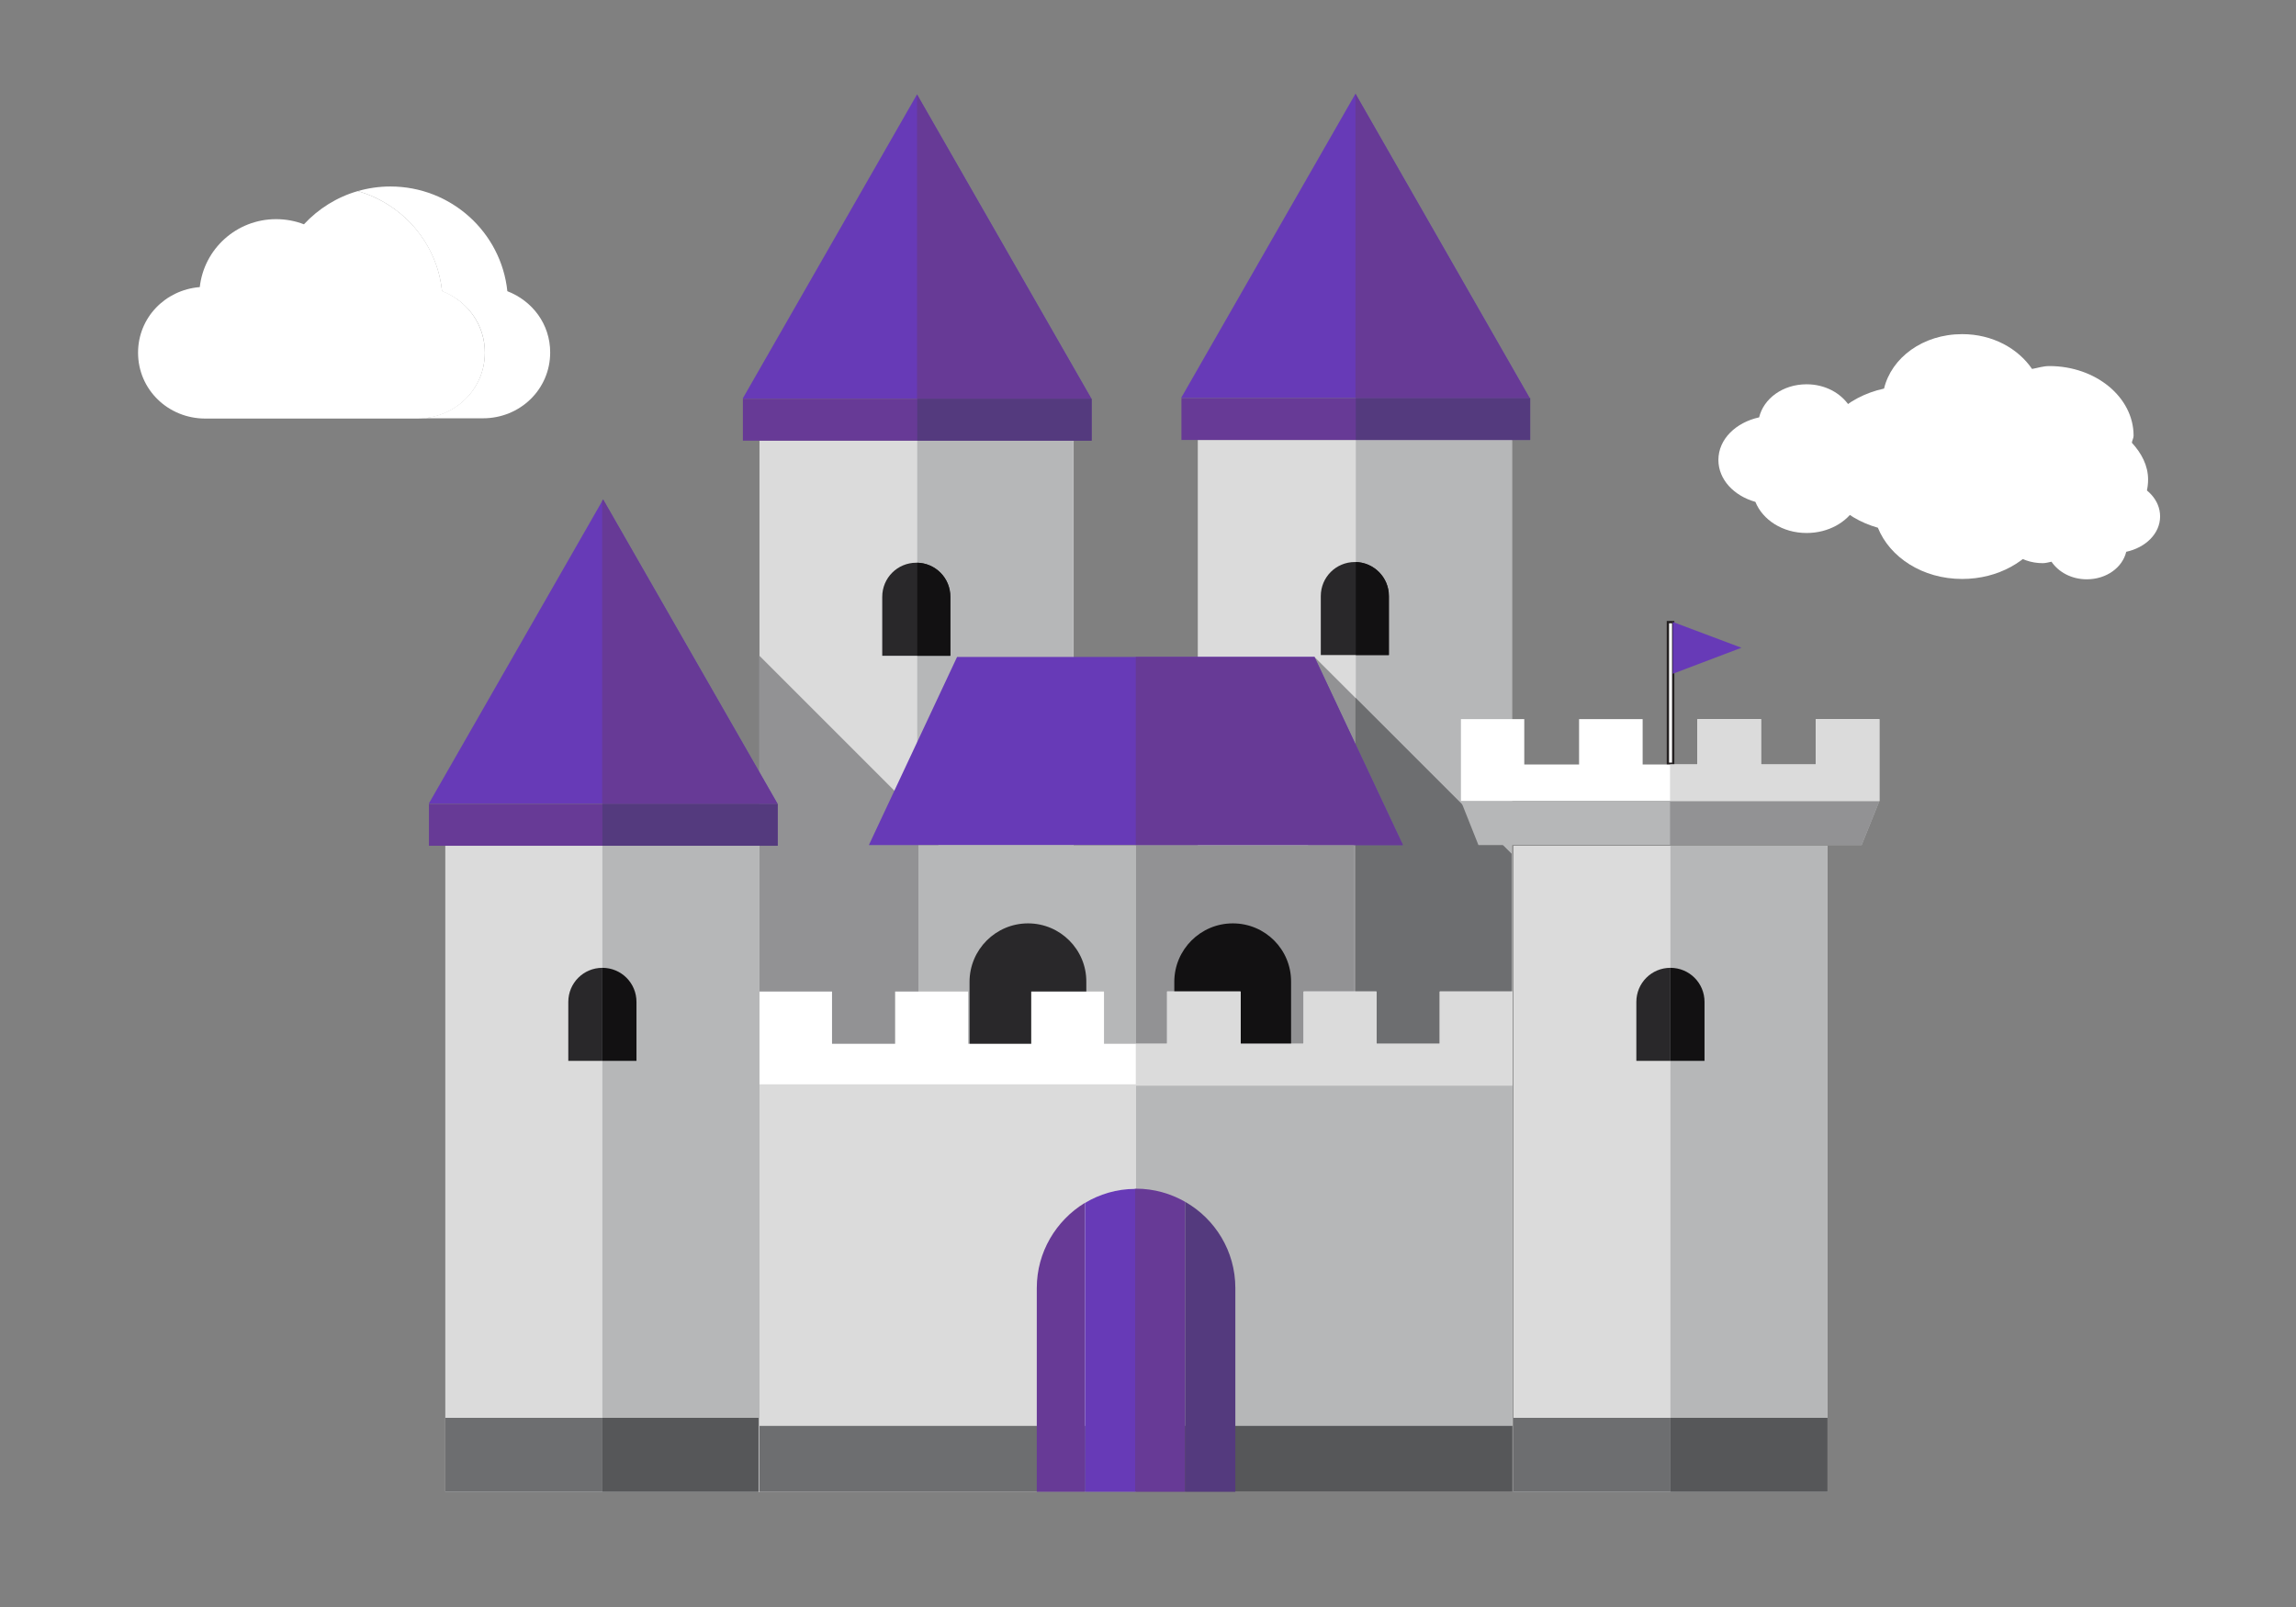 <?xml version="1.0" encoding="UTF-8" standalone="no"?>
<!-- Generator: Adobe Illustrator 19.0.0, SVG Export Plug-In . SVG Version: 6.00 Build 0)  -->

<svg
   version="1.1"
   id="Layer_1"
   x="0px"
   y="0px"
   viewBox="0 0 2000 1400"
   xml:space="preserve"
   sodipodi:docname="castle.svg"
   inkscape:version="1.1 (ce6663b3b7, 2021-05-25)"
   width="2000"
   height="1400"
   xmlns:inkscape="http://www.inkscape.org/namespaces/inkscape"
   xmlns:sodipodi="http://sodipodi.sourceforge.net/DTD/sodipodi-0.dtd"
   xmlns="http://www.w3.org/2000/svg"
   xmlns:svg="http://www.w3.org/2000/svg"><rect x="0" y="0" width="2000" height="1400" fill="#808080" stroke="none"/><defs
   id="defs287" /><sodipodi:namedview
   id="namedview285"
   pagecolor="#505050"
   bordercolor="#eeeeee"
   borderopacity="1"
   inkscape:pageshadow="0"
   inkscape:pageopacity="0"
   inkscape:pagecheckerboard="0"
   showgrid="false"
   inkscape:zoom="0.33317575"
   inkscape:cx="1076.0087"
   inkscape:cy="730.84551"
   inkscape:window-width="1306"
   inkscape:window-height="704"
   inkscape:window-x="1426"
   inkscape:window-y="27"
   inkscape:window-maximized="1"
   inkscape:current-layer="g282" />
<style
   type="text/css"
   id="style2">
	.st0{fill:#1E605E;}
	.st1{fill:#6D6E70;}
	.st2{fill:#DBDBDB;}
	.st3{fill:#565759;}
	.st4{fill:#B6B7B8;}
	.st5{fill:#C9790E;}
	.st6{fill:#DBA109;}
	.st7{fill:#B75113;}
	.st8{fill:#FFFFFF;}
	.st9{fill:#93001C;}
	.st10{fill:#710017;}
	.st11{fill:#929294;}
	.st12{fill:#404041;}
	.st13{fill:#29282A;}
	.st14{fill:#121112;}
	.st15{fill:#B16D29;}
	.st16{fill:#8F5C29;}
	.st17{fill:#6D4A2A;}
	.st18{fill:#FFFFFF;stroke:#231F20;stroke-miterlimit:10;}
</style>






<g
   id="g282"
   transform="translate(-1.213,-26.261)">
	<rect
   x="1044.587"
   y="409.556"
   class="st2"
   width="273.669"
   height="562.788"
   id="rect168"
   style="stroke-width:2.006" />
	<rect
   x="1182.225"
   y="409.556"
   class="st4"
   width="136.032"
   height="562.788"
   id="rect170"
   style="stroke-width:2.006" />
	<polygon
   class="st11"
   points="845.9,607.8 845.9,518 760.3,432.5 754.4,607.8 "
   id="polygon172"
   transform="matrix(2.006,0,0,2.006,-378.935,-269)" />
	<polygon
   class="st1"
   points="778.1,450.2 778.1,607.8 845.9,607.8 845.9,518 "
   id="polygon174"
   transform="matrix(2.006,0,0,2.006,-378.935,-269)" />
	<rect
   x="662.774"
   y="410.158"
   class="st2"
   width="273.669"
   height="562.788"
   id="rect176"
   style="stroke-width:2.006" />
	<rect
   x="800.211"
   y="410.158"
   class="st4"
   width="136.032"
   height="562.788"
   id="rect178"
   style="stroke-width:2.006" />
	<polygon
   class="st11"
   points="519.2,431.9 519.2,619 597,619 597,509.7 "
   id="polygon180"
   transform="matrix(2.006,0,0,2.006,-378.935,-269)" />
	<path
   class="st13"
   d="m 1181.422,515.894 c -16.452,0 -29.694,13.242 -29.694,29.694 v 51.363 h 59.188 v -51.363 c 0.201,-16.452 -13.242,-29.694 -29.494,-29.694 z"
   id="path182"
   style="stroke-width:2.006" />
	<rect
   x="1030.342"
   y="373.04"
   class="st16"
   width="303.765"
   height="36.516"
   id="rect184"
   style="fill:#673a96;fill-opacity:1;stroke-width:2.006" />
	<polygon
   class="st15"
   points="778.1,187.9 853.7,320 702.4,320 "
   id="polygon186"
   style="fill:#673ab7;fill-opacity:1"
   transform="matrix(2.006,0,0,2.006,-378.935,-269)" />
	<rect
   x="1182.225"
   y="373.04"
   class="st17"
   width="151.883"
   height="36.516"
   id="rect188"
   style="fill:#543a7e;fill-opacity:1;stroke-width:2.006" />
	<polygon
   class="st16"
   points="778.1,187.9 778.1,320 853.7,320 "
   id="polygon190"
   style="fill:#673a96;fill-opacity:1"
   transform="matrix(2.006,0,0,2.006,-378.935,-269)" />
	<path
   class="st14"
   d="m 1182.225,515.894 v 81.058 h 28.892 v -51.363 c 0,-16.252 -13.041,-29.293 -28.892,-29.694 z"
   id="path192"
   style="stroke-width:2.006" />
	<path
   class="st13"
   d="m 799.408,516.496 c -16.452,0 -29.694,13.242 -29.694,29.694 v 51.363 h 59.188 V 546.19 c 0.201,-16.452 -13.041,-29.694 -29.494,-29.694 z"
   id="path194"
   style="stroke-width:2.006" />
	<rect
   x="648.328"
   y="373.642"
   class="st16"
   width="303.765"
   height="36.516"
   id="rect196"
   style="fill:#673a96;fill-opacity:1;stroke-width:2.006" />
	<polygon
   class="st15"
   points="587.7,188.2 663.4,320.3 512,320.3 "
   id="polygon198"
   style="fill:#673ab7;fill-opacity:1"
   transform="matrix(2.006,0,0,2.006,-378.935,-269)" />
	<polygon
   class="st16"
   points="587.7,188.2 587.7,320.3 663.4,320.3 "
   id="polygon200"
   style="fill:#673a96;fill-opacity:1"
   transform="matrix(2.006,0,0,2.006,-378.935,-269)" />
	<rect
   x="800.211"
   y="373.642"
   class="st17"
   width="151.883"
   height="36.516"
   id="rect202"
   style="fill:#543a7e;fill-opacity:1;stroke-width:2.006" />
	<path
   class="st14"
   d="m 800.211,516.496 v 81.058 H 829.103 V 546.19 c 0,-16.252 -12.841,-29.293 -28.892,-29.694 z"
   id="path204"
   style="stroke-width:2.006" />
	<polygon
   class="st15"
   points="760.3,432.5 798.7,514.2 566.8,514.2 605.1,432.5 "
   id="polygon206"
   style="fill:#673ab7;fill-opacity:1"
   transform="matrix(2.006,0,0,2.006,-378.935,-269)" />
	<rect
   x="801.214"
   y="762.678"
   class="st4"
   width="379.405"
   height="207.258"
   id="rect208"
   style="stroke-width:2.006" />
	<rect
   x="990.817"
   y="762.678"
   class="st11"
   width="189.602"
   height="207.258"
   id="rect210"
   style="stroke-width:2.006" />
	<polygon
   class="st16"
   points="682.7,432.5 682.7,514.2 798.7,514.2 760.3,432.5 "
   id="polygon212"
   style="fill:#673a96;fill-opacity:1"
   transform="matrix(2.006,0,0,2.006,-378.935,-269)" />
	<path
   class="st13"
   d="m 896.718,830.694 c -28.089,0 -50.962,22.873 -50.962,50.962 v 88.481 H 947.479 v -88.481 c 0.201,-28.089 -22.672,-50.962 -50.761,-50.962 z"
   id="path214"
   style="stroke-width:2.006" />
	<path
   class="st14"
   d="m 1075.084,830.694 c -28.089,0 -50.962,22.873 -50.962,50.962 v 88.481 h 101.723 v -88.481 c 0.201,-28.089 -22.471,-50.962 -50.761,-50.962 z"
   id="path216"
   style="stroke-width:2.006" />
	<rect
   x="389.105"
   y="763.079"
   class="st2"
   width="273.669"
   height="562.788"
   id="rect218"
   style="stroke-width:2.006" />
	<polygon
   class="st8"
   points="578.2,577.8 578.2,600.5 550.8,600.5 550.8,577.8 519.1,577.8 519.1,600.5 519.1,618.7 696.5,618.7 728,618.7 846.3,618.7 846.3,577.8 814.7,577.8 814.7,600.5 787.2,600.5 787.2,577.8 755.6,577.8 755.6,600.5 728.2,600.5 728.2,577.8 728,577.8 696.5,577.8 696.3,577.8 696.3,600.5 668.9,600.5 668.9,577.8 637.3,577.8 637.3,600.5 609.9,600.5 609.9,577.8 "
   id="polygon220"
   transform="matrix(2.006,0,0,2.006,-378.935,-269)" />
	<rect
   x="662.172"
   y="970.939"
   class="st2"
   width="656.486"
   height="354.928"
   id="rect222"
   style="stroke-width:2.006" />
	<path
   class="st13"
   d="m 525.94,869.417 c -16.452,0 -29.694,13.242 -29.694,29.694 v 51.363 h 59.188 v -51.363 c 0.201,-16.452 -13.041,-29.694 -29.494,-29.694 z"
   id="path224"
   style="stroke-width:2.006" />
	<rect
   x="389.105"
   y="1261.463"
   class="st1"
   width="272.867"
   height="64.405"
   id="rect226"
   style="stroke-width:2.006" />
	<rect
   x="662.774"
   y="1268.485"
   class="st1"
   width="655.884"
   height="57.382"
   id="rect228"
   style="stroke-width:2.006" />
	<rect
   x="374.86"
   y="726.563"
   class="st16"
   width="303.765"
   height="36.516"
   id="rect230"
   style="fill:#673a96;fill-opacity:1;stroke-width:2.006" />
	<polygon
   class="st15"
   points="451.4,364.1 527.1,496.2 375.7,496.2 "
   id="polygon232"
   style="fill:#673ab7;fill-opacity:1"
   transform="matrix(2.006,0,0,2.006,-378.935,-269)" />
	<rect
   x="1454.088"
   y="568.26"
   class="st18"
   width="4.615"
   height="123.392"
   id="rect234"
   style="stroke-width:2.006" />
	<polygon
   class="st9"
   points="915.9,439.8 945.7,428.5 915.9,417.3 "
   id="polygon236"
   style="fill:#673ab7;fill-opacity:1"
   transform="matrix(2.006,0,0,2.006,-378.935,-269)" />
	<rect
   x="1319.461"
   y="763.079"
   class="st2"
   width="273.669"
   height="562.788"
   id="rect238"
   style="stroke-width:2.006" />
	<path
   class="st13"
   d="m 1456.296,869.417 c -16.452,0 -29.694,13.242 -29.694,29.694 v 51.363 h 59.188 v -51.363 c 0.201,-16.452 -13.042,-29.694 -29.494,-29.694 z"
   id="path240"
   style="stroke-width:2.006" />
	<rect
   x="1319.461"
   y="1261.463"
   class="st1"
   width="273.669"
   height="64.405"
   id="rect242"
   style="stroke-width:2.006" />
	<polygon
   class="st8"
   points="978,479.2 954.2,479.2 954.2,459.5 926.6,459.5 926.6,479.2 902.8,479.2 902.8,459.5 875.2,459.5 875.2,479.2 851.4,479.2 851.4,459.5 823.9,459.5 823.9,479.2 823.9,495.1 1005.6,495.1 1005.6,479.2 1005.6,459.5 978,459.5 "
   id="polygon244"
   transform="matrix(2.006,0,0,2.006,-378.935,-269)" />
	<polygon
   class="st4"
   points="1005.6,495.1 997.9,514.2 831.5,514.2 823.9,495.1 "
   id="polygon246"
   transform="matrix(2.006,0,0,2.006,-378.935,-269)" />
	<rect
   x="525.94"
   y="763.079"
   class="st4"
   width="136.835"
   height="562.788"
   id="rect248"
   style="stroke-width:2.006" />
	<rect
   x="525.94"
   y="1261.463"
   class="st3"
   width="136.032"
   height="64.405"
   id="rect250"
   style="stroke-width:2.006" />
	<path
   class="st14"
   d="m 525.94,869.417 v 81.058 h 29.694 v -51.363 c 0,-16.452 -13.242,-29.694 -29.694,-29.694 z"
   id="path252"
   style="stroke-width:2.006" />
	<rect
   x="525.94"
   y="726.563"
   class="st17"
   width="152.685"
   height="36.516"
   id="rect254"
   style="fill:#543a7e;fill-opacity:1;stroke-width:2.006" />
	<polygon
   class="st16"
   points="451,364.7 451,496.2 527.1,496.2 451.4,364.1 "
   id="polygon256"
   style="fill:#673a96;fill-opacity:1"
   transform="matrix(2.006,0,0,2.006,-378.935,-269)" />
	<rect
   x="990.817"
   y="970.939"
   class="st4"
   width="327.842"
   height="354.928"
   id="rect258"
   style="stroke-width:2.006" />
	<rect
   x="990.817"
   y="1268.485"
   class="st3"
   width="327.842"
   height="57.382"
   id="rect260"
   style="stroke-width:2.006" />
	<polygon
   class="st2"
   points="787.2,600.5 787.2,577.8 755.6,577.8 755.6,600.5 728.2,600.5 728.2,577.8 728,577.8 696.5,577.8 696.3,577.8 696.3,600.5 682.7,600.5 682.7,618.7 696.5,618.7 728,618.7 846.3,618.7 846.3,577.8 814.7,577.8 814.7,600.5 "
   id="polygon262"
   transform="matrix(2.006,0,0,2.006,-378.935,-269)" />
	<rect
   x="1456.295"
   y="763.079"
   class="st4"
   width="136.835"
   height="562.788"
   id="rect264"
   style="stroke-width:2.006" />
	<rect
   x="1456.295"
   y="1261.463"
   class="st3"
   width="136.835"
   height="64.405"
   id="rect266"
   style="stroke-width:2.006" />
	<path
   class="st14"
   d="m 1485.99,950.474 v -51.363 c 0,-16.452 -13.242,-29.694 -29.695,-29.694 v 81.058 z"
   id="path268"
   style="stroke-width:2.006" />
	<polygon
   class="st11"
   points="914.7,495.1 914.7,514.2 997.9,514.2 1005.6,495.1 "
   id="polygon270"
   transform="matrix(2.006,0,0,2.006,-378.935,-269)" />
	<polygon
   class="st2"
   points="1005.6,479.2 1005.6,459.5 978,459.5 978,479.2 954.2,479.2 954.2,459.5 926.6,459.5 926.6,479.2 914.7,479.2 914.7,495.1 1005.6,495.1 "
   id="polygon272"
   transform="matrix(2.006,0,0,2.006,-378.935,-269)" />
	<path
   class="st16"
   d="m 990.817,1061.828 c -0.401,0 -0.602,0 -1.003,0 v 264.039 h 43.739 v -252.602 c -12.64,-7.223 -27.086,-11.436 -42.736,-11.436 z"
   id="path274"
   style="fill:#673a96;fill-opacity:1;stroke-width:2.006" />
	<path
   class="st17"
   d="m 1033.552,1073.264 v 252.602 h 43.739 v -177.564 c 0,-32.102 -17.656,-60.191 -43.739,-75.038 z"
   id="path276"
   style="fill:#543a7e;fill-opacity:1;stroke-width:2.006" />
	<path
   class="st16"
   d="m 904.342,1148.303 v 177.564 h 41.733 v -251.599 c -24.879,15.249 -41.733,42.736 -41.733,74.035 z"
   id="path278"
   style="fill:#673a96;fill-opacity:1;stroke-width:2.006" />
	<path
   class="st15"
   d="m 946.275,1074.268 v 251.599 h 43.739 v -263.838 c -16.051,0 -31.099,4.615 -43.739,12.239 z"
   id="path280"
   style="fill:#673ab7;fill-opacity:1;stroke-width:2.006" />
<g
   id="g2735"
   transform="matrix(1.077,0,0,1.187,1435.254,159.557)"><g
     id="g2678">
	<path
   style="fill:#ffffff"
   d="m 392.735,212.633 c 0.239,-1.781 1.403,-3.315 1.403,-5.167 0,-28.213 -30.51,-51.094 -68.164,-51.094 -4.924,0 -9.31,1.366 -13.957,2.118 -11.285,-14.997 -31.88,-25.549 -56.501,-25.549 -31.884,0 -57.223,17.343 -63.21,39.951 -30.922,6.136 -54.248,26.32 -54.248,51.457 0,23.805 20.8,43.408 49.257,50.671 9.646,21.702 36.082,37.605 68.201,37.605 29.137,0 53.833,-13.048 65.496,-31.569 7.484,2.5 15.671,3.981 24.389,3.981 33.384,0 60.467,-20.314 60.467,-45.406 0.001,-10.306 -5.406,-19.369 -13.133,-26.998 z"
   id="path2672" />
	<path
   style="fill:#ffffff"
   d="m 213.03,218.156 c 0.146,-1.081 0.849,-2.017 0.849,-3.139 0,-17.141 -18.533,-31.042 -41.406,-31.042 -2.997,0 -5.658,0.834 -8.479,1.291 -6.855,-9.111 -19.36,-15.517 -34.319,-15.517 -19.367,0 -34.765,10.529 -38.398,24.262 -18.784,3.734 -32.954,15.989 -32.954,31.259 0,14.458 12.636,26.364 29.919,30.78 5.86,13.182 21.915,22.843 41.429,22.843 17.699,0 32.695,-7.925 39.779,-19.177 4.554,1.515 9.523,2.417 14.821,2.417 20.273,0 36.729,-12.344 36.729,-27.581 0.003,-6.26 -3.278,-11.764 -7.97,-16.396 z"
   id="path2674" />
	<path
   style="fill:#ffffff"
   d="m 286.974,272.625 c -0.123,0.898 -0.707,1.68 -0.707,2.608 0,14.252 15.412,25.803 34.428,25.803 2.485,0 4.7,-0.692 7.046,-1.07 5.691,7.573 16.093,12.902 28.531,12.902 16.101,0 28.898,-8.756 31.913,-20.176 15.618,-3.102 27.397,-13.291 27.397,-25.983 0,-12.022 -10.503,-21.919 -24.868,-25.594 -4.876,-10.956 -18.226,-18.986 -34.443,-18.986 -14.72,0 -27.188,6.586 -33.07,15.94 -3.787,-1.257 -7.914,-2.009 -12.322,-2.009 -16.86,0 -30.54,10.26 -30.54,22.926 -0.003,5.212 2.733,9.785 6.635,13.639 z"
   id="path2676" />
</g><g
     id="g2680">
</g><g
     id="g2682">
</g><g
     id="g2684">
</g><g
     id="g2686">
</g><g
     id="g2688">
</g><g
     id="g2690">
</g><g
     id="g2692">
</g><g
     id="g2694">
</g><g
     id="g2696">
</g><g
     id="g2698">
</g><g
     id="g2700">
</g><g
     id="g2702">
</g><g
     id="g2704">
</g><g
     id="g2706">
</g><g
     id="g2708">
</g></g><g
   id="g2823"
   transform="matrix(2.006,0,0,2.006,842.317,608.069)"><g
     id="g2759"
     transform="matrix(0.773,0,0,0.773,-35.634,-14.182)">
	
	<g
   id="g2757">
		
		<g
   id="g2755"
   transform="matrix(2.14,0,0,2.128,-486.317,-369.569)">
			<path
   style="fill:#ffffff;fill-opacity:1"
   d="M 128.505,82.851 C 126.89,67.32 113.762,55.209 97.803,55.209 c -2.971,0 -5.84,0.428 -8.558,1.212 11.872,3.432 20.799,13.8 22.112,26.43 6.579,2.566 11.243,8.689 11.243,16.177 0,9.749 -7.903,17.382 -17.652,17.382 9.761,0 16.928,0 17.147,0 9.749,0 17.653,-7.633 17.653,-17.382 0,-7.488 -4.665,-13.612 -11.243,-16.177 z"
   id="path2751" />
			<path
   style="fill:#ffffff"
   d="m 122.6,99.095 c 0,-7.488 -4.664,-13.747 -11.243,-16.313 -1.313,-12.629 -10.24,-22.929 -22.112,-26.361 -5.494,1.583 -10.362,4.68 -14.136,8.771 -2.269,-0.885 -4.733,-1.358 -7.315,-1.358 -10.378,0 -18.919,7.853 -20.028,17.935 -9.07,0.739 -16.202,8.063 -16.202,17.323 0,9.749 7.903,17.387 17.653,17.387 0.481,0 34.336,0 55.73,0 9.75,-0.002 17.653,-7.635 17.653,-17.384 z"
   id="path2753" />
		</g>
	</g>
</g><g
     id="g2761">
</g><g
     id="g2763">
</g><g
     id="g2765">
</g><g
     id="g2767">
</g><g
     id="g2769">
</g><g
     id="g2771">
</g><g
     id="g2773">
</g><g
     id="g2775">
</g><g
     id="g2777">
</g><g
     id="g2779">
</g><g
     id="g2781">
</g><g
     id="g2783">
</g><g
     id="g2785">
</g><g
     id="g2787">
</g><g
     id="g2789">
</g></g></g>
</svg>
